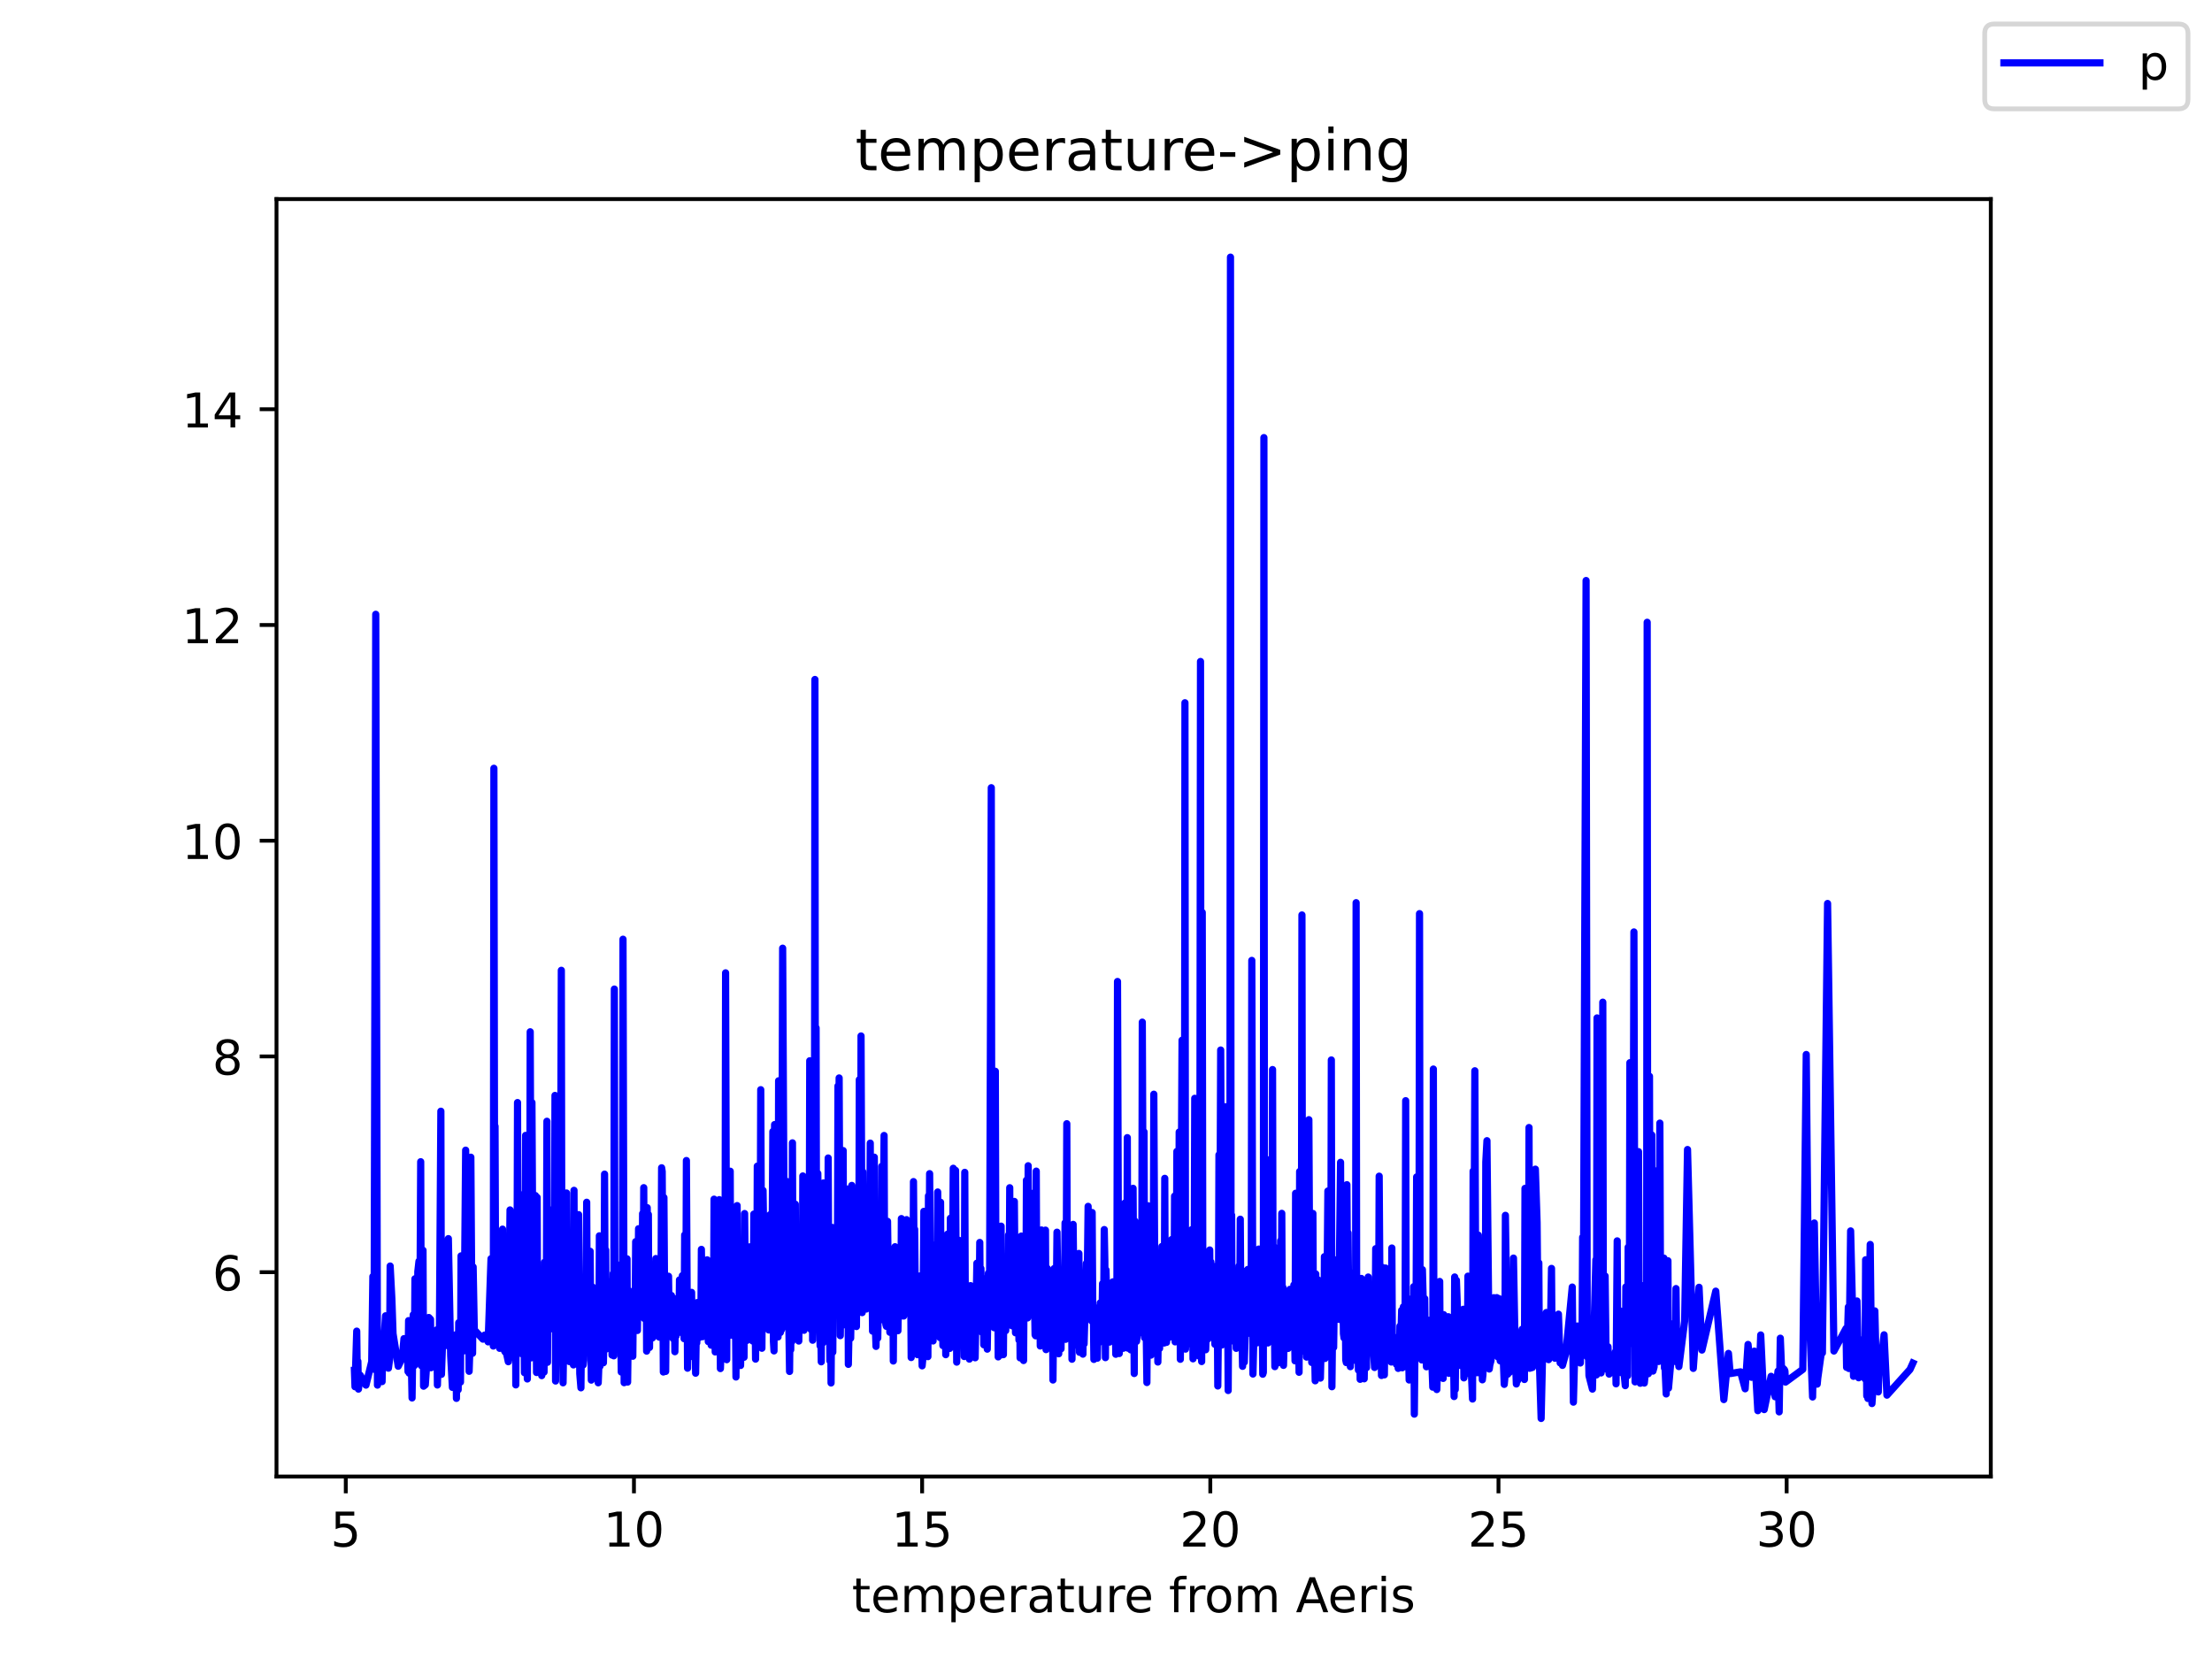<?xml version="1.0" encoding="utf-8" standalone="no"?>
<!DOCTYPE svg PUBLIC "-//W3C//DTD SVG 1.1//EN"
  "http://www.w3.org/Graphics/SVG/1.1/DTD/svg11.dtd">
<!-- Created with matplotlib (https://matplotlib.org/) -->
<svg height="345.6pt" version="1.1" viewBox="0 0 460.8 345.6" width="460.8pt" xmlns="http://www.w3.org/2000/svg" xmlns:xlink="http://www.w3.org/1999/xlink">
 <defs>
  <style type="text/css">*{stroke-linecap:butt;stroke-linejoin:round;}</style>
 </defs>
 <g id="figure_1">
  <g id="patch_1">
   <path d="M 0 345.6 
L 460.8 345.6 
L 460.8 0 
L 0 0 
z
" style="fill:#ffffff;"/>
  </g>
  <g id="axes_1">
   <g id="patch_2">
    <path d="M 57.6 307.584 
L 414.72 307.584 
L 414.72 41.472 
L 57.6 41.472 
z
" style="fill:#ffffff;"/>
   </g>
   <g id="matplotlib.axis_1">
    <g id="xtick_1">
     <g id="line2d_1">
      <defs>
       <path d="M 0 0 
L 0 3.5 
" id="m1d98138735" style="stroke:#000000;stroke-width:0.8;"/>
      </defs>
      <g>
       <use style="stroke:#000000;stroke-width:0.8;" x="72.032" xlink:href="#m1d98138735" y="307.584"/>
      </g>
     </g>
     <g id="text_1">
      <!-- 5 -->
      <g transform="translate(68.851 322.182)scale(0.1 -0.1)">
       <defs>
        <path d="M 10.797 72.906 
L 49.516 72.906 
L 49.516 64.594 
L 19.828 64.594 
L 19.828 46.734 
Q 21.969 47.469 24.109 47.828 
Q 26.266 48.188 28.422 48.188 
Q 40.625 48.188 47.75 41.5 
Q 54.891 34.812 54.891 23.391 
Q 54.891 11.625 47.562 5.094 
Q 40.234 -1.422 26.906 -1.422 
Q 22.312 -1.422 17.547 -0.641 
Q 12.797 0.141 7.719 1.703 
L 7.719 11.625 
Q 12.109 9.234 16.797 8.062 
Q 21.484 6.891 26.703 6.891 
Q 35.156 6.891 40.078 11.328 
Q 45.016 15.766 45.016 23.391 
Q 45.016 31 40.078 35.438 
Q 35.156 39.891 26.703 39.891 
Q 22.75 39.891 18.812 39.016 
Q 14.891 38.141 10.797 36.281 
z
" id="DejaVuSans-53"/>
       </defs>
       <use xlink:href="#DejaVuSans-53"/>
      </g>
     </g>
    </g>
    <g id="xtick_2">
     <g id="line2d_2">
      <g>
       <use style="stroke:#000000;stroke-width:0.8;" x="132.064" xlink:href="#m1d98138735" y="307.584"/>
      </g>
     </g>
     <g id="text_2">
      <!-- 10 -->
      <g transform="translate(125.702 322.182)scale(0.1 -0.1)">
       <defs>
        <path d="M 12.406 8.297 
L 28.516 8.297 
L 28.516 63.922 
L 10.984 60.406 
L 10.984 69.391 
L 28.422 72.906 
L 38.281 72.906 
L 38.281 8.297 
L 54.391 8.297 
L 54.391 0 
L 12.406 0 
z
" id="DejaVuSans-49"/>
        <path d="M 31.781 66.406 
Q 24.172 66.406 20.328 58.906 
Q 16.5 51.422 16.5 36.375 
Q 16.5 21.391 20.328 13.891 
Q 24.172 6.391 31.781 6.391 
Q 39.453 6.391 43.281 13.891 
Q 47.125 21.391 47.125 36.375 
Q 47.125 51.422 43.281 58.906 
Q 39.453 66.406 31.781 66.406 
z
M 31.781 74.219 
Q 44.047 74.219 50.516 64.516 
Q 56.984 54.828 56.984 36.375 
Q 56.984 17.969 50.516 8.266 
Q 44.047 -1.422 31.781 -1.422 
Q 19.531 -1.422 13.062 8.266 
Q 6.594 17.969 6.594 36.375 
Q 6.594 54.828 13.062 64.516 
Q 19.531 74.219 31.781 74.219 
z
" id="DejaVuSans-48"/>
       </defs>
       <use xlink:href="#DejaVuSans-49"/>
       <use x="63.623" xlink:href="#DejaVuSans-48"/>
      </g>
     </g>
    </g>
    <g id="xtick_3">
     <g id="line2d_3">
      <g>
       <use style="stroke:#000000;stroke-width:0.8;" x="192.096" xlink:href="#m1d98138735" y="307.584"/>
      </g>
     </g>
     <g id="text_3">
      <!-- 15 -->
      <g transform="translate(185.734 322.182)scale(0.1 -0.1)">
       <use xlink:href="#DejaVuSans-49"/>
       <use x="63.623" xlink:href="#DejaVuSans-53"/>
      </g>
     </g>
    </g>
    <g id="xtick_4">
     <g id="line2d_4">
      <g>
       <use style="stroke:#000000;stroke-width:0.8;" x="252.129" xlink:href="#m1d98138735" y="307.584"/>
      </g>
     </g>
     <g id="text_4">
      <!-- 20 -->
      <g transform="translate(245.766 322.182)scale(0.1 -0.1)">
       <defs>
        <path d="M 19.188 8.297 
L 53.609 8.297 
L 53.609 0 
L 7.328 0 
L 7.328 8.297 
Q 12.938 14.109 22.625 23.891 
Q 32.328 33.688 34.812 36.531 
Q 39.547 41.844 41.422 45.531 
Q 43.312 49.219 43.312 52.781 
Q 43.312 58.594 39.234 62.25 
Q 35.156 65.922 28.609 65.922 
Q 23.969 65.922 18.812 64.312 
Q 13.672 62.703 7.812 59.422 
L 7.812 69.391 
Q 13.766 71.781 18.938 73 
Q 24.125 74.219 28.422 74.219 
Q 39.75 74.219 46.484 68.547 
Q 53.219 62.891 53.219 53.422 
Q 53.219 48.922 51.531 44.891 
Q 49.859 40.875 45.406 35.406 
Q 44.188 33.984 37.641 27.219 
Q 31.109 20.453 19.188 8.297 
z
" id="DejaVuSans-50"/>
       </defs>
       <use xlink:href="#DejaVuSans-50"/>
       <use x="63.623" xlink:href="#DejaVuSans-48"/>
      </g>
     </g>
    </g>
    <g id="xtick_5">
     <g id="line2d_5">
      <g>
       <use style="stroke:#000000;stroke-width:0.8;" x="312.161" xlink:href="#m1d98138735" y="307.584"/>
      </g>
     </g>
     <g id="text_5">
      <!-- 25 -->
      <g transform="translate(305.798 322.182)scale(0.1 -0.1)">
       <use xlink:href="#DejaVuSans-50"/>
       <use x="63.623" xlink:href="#DejaVuSans-53"/>
      </g>
     </g>
    </g>
    <g id="xtick_6">
     <g id="line2d_6">
      <g>
       <use style="stroke:#000000;stroke-width:0.8;" x="372.193" xlink:href="#m1d98138735" y="307.584"/>
      </g>
     </g>
     <g id="text_6">
      <!-- 30 -->
      <g transform="translate(365.831 322.182)scale(0.1 -0.1)">
       <defs>
        <path d="M 40.578 39.312 
Q 47.656 37.797 51.625 33 
Q 55.609 28.219 55.609 21.188 
Q 55.609 10.406 48.188 4.484 
Q 40.766 -1.422 27.094 -1.422 
Q 22.516 -1.422 17.656 -0.516 
Q 12.797 0.391 7.625 2.203 
L 7.625 11.719 
Q 11.719 9.328 16.594 8.109 
Q 21.484 6.891 26.812 6.891 
Q 36.078 6.891 40.938 10.547 
Q 45.797 14.203 45.797 21.188 
Q 45.797 27.641 41.281 31.266 
Q 36.766 34.906 28.719 34.906 
L 20.219 34.906 
L 20.219 43.016 
L 29.109 43.016 
Q 36.375 43.016 40.234 45.922 
Q 44.094 48.828 44.094 54.297 
Q 44.094 59.906 40.109 62.906 
Q 36.141 65.922 28.719 65.922 
Q 24.656 65.922 20.016 65.031 
Q 15.375 64.156 9.812 62.312 
L 9.812 71.094 
Q 15.438 72.656 20.344 73.438 
Q 25.25 74.219 29.594 74.219 
Q 40.828 74.219 47.359 69.109 
Q 53.906 64.016 53.906 55.328 
Q 53.906 49.266 50.438 45.094 
Q 46.969 40.922 40.578 39.312 
z
" id="DejaVuSans-51"/>
       </defs>
       <use xlink:href="#DejaVuSans-51"/>
       <use x="63.623" xlink:href="#DejaVuSans-48"/>
      </g>
     </g>
    </g>
    <g id="text_7">
     <!-- temperature from Aeris -->
     <g transform="translate(177.465 335.861)scale(0.1 -0.1)">
      <defs>
       <path d="M 18.312 70.219 
L 18.312 54.688 
L 36.812 54.688 
L 36.812 47.703 
L 18.312 47.703 
L 18.312 18.016 
Q 18.312 11.328 20.141 9.422 
Q 21.969 7.516 27.594 7.516 
L 36.812 7.516 
L 36.812 0 
L 27.594 0 
Q 17.188 0 13.234 3.875 
Q 9.281 7.766 9.281 18.016 
L 9.281 47.703 
L 2.688 47.703 
L 2.688 54.688 
L 9.281 54.688 
L 9.281 70.219 
z
" id="DejaVuSans-116"/>
       <path d="M 56.203 29.594 
L 56.203 25.203 
L 14.891 25.203 
Q 15.484 15.922 20.484 11.062 
Q 25.484 6.203 34.422 6.203 
Q 39.594 6.203 44.453 7.469 
Q 49.312 8.734 54.109 11.281 
L 54.109 2.781 
Q 49.266 0.734 44.188 -0.344 
Q 39.109 -1.422 33.891 -1.422 
Q 20.797 -1.422 13.156 6.188 
Q 5.516 13.812 5.516 26.812 
Q 5.516 40.234 12.766 48.109 
Q 20.016 56 32.328 56 
Q 43.359 56 49.781 48.891 
Q 56.203 41.797 56.203 29.594 
z
M 47.219 32.234 
Q 47.125 39.594 43.094 43.984 
Q 39.062 48.391 32.422 48.391 
Q 24.906 48.391 20.391 44.141 
Q 15.875 39.891 15.188 32.172 
z
" id="DejaVuSans-101"/>
       <path d="M 52 44.188 
Q 55.375 50.25 60.062 53.125 
Q 64.75 56 71.094 56 
Q 79.641 56 84.281 50.016 
Q 88.922 44.047 88.922 33.016 
L 88.922 0 
L 79.891 0 
L 79.891 32.719 
Q 79.891 40.578 77.094 44.375 
Q 74.312 48.188 68.609 48.188 
Q 61.625 48.188 57.562 43.547 
Q 53.516 38.922 53.516 30.906 
L 53.516 0 
L 44.484 0 
L 44.484 32.719 
Q 44.484 40.625 41.703 44.406 
Q 38.922 48.188 33.109 48.188 
Q 26.219 48.188 22.156 43.531 
Q 18.109 38.875 18.109 30.906 
L 18.109 0 
L 9.078 0 
L 9.078 54.688 
L 18.109 54.688 
L 18.109 46.188 
Q 21.188 51.219 25.484 53.609 
Q 29.781 56 35.688 56 
Q 41.656 56 45.828 52.969 
Q 50 49.953 52 44.188 
z
" id="DejaVuSans-109"/>
       <path d="M 18.109 8.203 
L 18.109 -20.797 
L 9.078 -20.797 
L 9.078 54.688 
L 18.109 54.688 
L 18.109 46.391 
Q 20.953 51.266 25.266 53.625 
Q 29.594 56 35.594 56 
Q 45.562 56 51.781 48.094 
Q 58.016 40.188 58.016 27.297 
Q 58.016 14.406 51.781 6.484 
Q 45.562 -1.422 35.594 -1.422 
Q 29.594 -1.422 25.266 0.953 
Q 20.953 3.328 18.109 8.203 
z
M 48.688 27.297 
Q 48.688 37.203 44.609 42.844 
Q 40.531 48.484 33.406 48.484 
Q 26.266 48.484 22.188 42.844 
Q 18.109 37.203 18.109 27.297 
Q 18.109 17.391 22.188 11.75 
Q 26.266 6.109 33.406 6.109 
Q 40.531 6.109 44.609 11.75 
Q 48.688 17.391 48.688 27.297 
z
" id="DejaVuSans-112"/>
       <path d="M 41.109 46.297 
Q 39.594 47.172 37.812 47.578 
Q 36.031 48 33.891 48 
Q 26.266 48 22.188 43.047 
Q 18.109 38.094 18.109 28.812 
L 18.109 0 
L 9.078 0 
L 9.078 54.688 
L 18.109 54.688 
L 18.109 46.188 
Q 20.953 51.172 25.484 53.578 
Q 30.031 56 36.531 56 
Q 37.453 56 38.578 55.875 
Q 39.703 55.766 41.062 55.516 
z
" id="DejaVuSans-114"/>
       <path d="M 34.281 27.484 
Q 23.391 27.484 19.188 25 
Q 14.984 22.516 14.984 16.5 
Q 14.984 11.719 18.141 8.906 
Q 21.297 6.109 26.703 6.109 
Q 34.188 6.109 38.703 11.406 
Q 43.219 16.703 43.219 25.484 
L 43.219 27.484 
z
M 52.203 31.203 
L 52.203 0 
L 43.219 0 
L 43.219 8.297 
Q 40.141 3.328 35.547 0.953 
Q 30.953 -1.422 24.312 -1.422 
Q 15.922 -1.422 10.953 3.297 
Q 6 8.016 6 15.922 
Q 6 25.141 12.172 29.828 
Q 18.359 34.516 30.609 34.516 
L 43.219 34.516 
L 43.219 35.406 
Q 43.219 41.609 39.141 45 
Q 35.062 48.391 27.688 48.391 
Q 23 48.391 18.547 47.266 
Q 14.109 46.141 10.016 43.891 
L 10.016 52.203 
Q 14.938 54.109 19.578 55.047 
Q 24.219 56 28.609 56 
Q 40.484 56 46.344 49.844 
Q 52.203 43.703 52.203 31.203 
z
" id="DejaVuSans-97"/>
       <path d="M 8.5 21.578 
L 8.5 54.688 
L 17.484 54.688 
L 17.484 21.922 
Q 17.484 14.156 20.5 10.266 
Q 23.531 6.391 29.594 6.391 
Q 36.859 6.391 41.078 11.031 
Q 45.312 15.672 45.312 23.688 
L 45.312 54.688 
L 54.297 54.688 
L 54.297 0 
L 45.312 0 
L 45.312 8.406 
Q 42.047 3.422 37.719 1 
Q 33.406 -1.422 27.688 -1.422 
Q 18.266 -1.422 13.375 4.438 
Q 8.5 10.297 8.5 21.578 
z
M 31.109 56 
z
" id="DejaVuSans-117"/>
       <path id="DejaVuSans-32"/>
       <path d="M 37.109 75.984 
L 37.109 68.5 
L 28.516 68.5 
Q 23.688 68.5 21.797 66.547 
Q 19.922 64.594 19.922 59.516 
L 19.922 54.688 
L 34.719 54.688 
L 34.719 47.703 
L 19.922 47.703 
L 19.922 0 
L 10.891 0 
L 10.891 47.703 
L 2.297 47.703 
L 2.297 54.688 
L 10.891 54.688 
L 10.891 58.5 
Q 10.891 67.625 15.141 71.797 
Q 19.391 75.984 28.609 75.984 
z
" id="DejaVuSans-102"/>
       <path d="M 30.609 48.391 
Q 23.391 48.391 19.188 42.75 
Q 14.984 37.109 14.984 27.297 
Q 14.984 17.484 19.156 11.844 
Q 23.344 6.203 30.609 6.203 
Q 37.797 6.203 41.984 11.859 
Q 46.188 17.531 46.188 27.297 
Q 46.188 37.016 41.984 42.703 
Q 37.797 48.391 30.609 48.391 
z
M 30.609 56 
Q 42.328 56 49.016 48.375 
Q 55.719 40.766 55.719 27.297 
Q 55.719 13.875 49.016 6.219 
Q 42.328 -1.422 30.609 -1.422 
Q 18.844 -1.422 12.172 6.219 
Q 5.516 13.875 5.516 27.297 
Q 5.516 40.766 12.172 48.375 
Q 18.844 56 30.609 56 
z
" id="DejaVuSans-111"/>
       <path d="M 34.188 63.188 
L 20.797 26.906 
L 47.609 26.906 
z
M 28.609 72.906 
L 39.797 72.906 
L 67.578 0 
L 57.328 0 
L 50.688 18.703 
L 17.828 18.703 
L 11.188 0 
L 0.781 0 
z
" id="DejaVuSans-65"/>
       <path d="M 9.422 54.688 
L 18.406 54.688 
L 18.406 0 
L 9.422 0 
z
M 9.422 75.984 
L 18.406 75.984 
L 18.406 64.594 
L 9.422 64.594 
z
" id="DejaVuSans-105"/>
       <path d="M 44.281 53.078 
L 44.281 44.578 
Q 40.484 46.531 36.375 47.5 
Q 32.281 48.484 27.875 48.484 
Q 21.188 48.484 17.844 46.438 
Q 14.5 44.391 14.5 40.281 
Q 14.5 37.156 16.891 35.375 
Q 19.281 33.594 26.516 31.984 
L 29.594 31.297 
Q 39.156 29.25 43.188 25.516 
Q 47.219 21.781 47.219 15.094 
Q 47.219 7.469 41.188 3.016 
Q 35.156 -1.422 24.609 -1.422 
Q 20.219 -1.422 15.453 -0.562 
Q 10.688 0.297 5.422 2 
L 5.422 11.281 
Q 10.406 8.688 15.234 7.391 
Q 20.062 6.109 24.812 6.109 
Q 31.156 6.109 34.562 8.281 
Q 37.984 10.453 37.984 14.406 
Q 37.984 18.062 35.516 20.016 
Q 33.062 21.969 24.703 23.781 
L 21.578 24.516 
Q 13.234 26.266 9.516 29.906 
Q 5.812 33.547 5.812 39.891 
Q 5.812 47.609 11.281 51.797 
Q 16.75 56 26.812 56 
Q 31.781 56 36.172 55.266 
Q 40.578 54.547 44.281 53.078 
z
" id="DejaVuSans-115"/>
      </defs>
      <use xlink:href="#DejaVuSans-116"/>
      <use x="39.209" xlink:href="#DejaVuSans-101"/>
      <use x="100.732" xlink:href="#DejaVuSans-109"/>
      <use x="198.145" xlink:href="#DejaVuSans-112"/>
      <use x="261.621" xlink:href="#DejaVuSans-101"/>
      <use x="323.145" xlink:href="#DejaVuSans-114"/>
      <use x="364.258" xlink:href="#DejaVuSans-97"/>
      <use x="425.537" xlink:href="#DejaVuSans-116"/>
      <use x="464.746" xlink:href="#DejaVuSans-117"/>
      <use x="528.125" xlink:href="#DejaVuSans-114"/>
      <use x="566.988" xlink:href="#DejaVuSans-101"/>
      <use x="628.512" xlink:href="#DejaVuSans-32"/>
      <use x="660.299" xlink:href="#DejaVuSans-102"/>
      <use x="695.504" xlink:href="#DejaVuSans-114"/>
      <use x="734.367" xlink:href="#DejaVuSans-111"/>
      <use x="795.549" xlink:href="#DejaVuSans-109"/>
      <use x="892.961" xlink:href="#DejaVuSans-32"/>
      <use x="924.748" xlink:href="#DejaVuSans-65"/>
      <use x="991.406" xlink:href="#DejaVuSans-101"/>
      <use x="1052.93" xlink:href="#DejaVuSans-114"/>
      <use x="1094.043" xlink:href="#DejaVuSans-105"/>
      <use x="1121.826" xlink:href="#DejaVuSans-115"/>
     </g>
    </g>
   </g>
   <g id="matplotlib.axis_2">
    <g id="ytick_1">
     <g id="line2d_7">
      <defs>
       <path d="M 0 0 
L -3.5 0 
" id="md4ee45d16d" style="stroke:#000000;stroke-width:0.8;"/>
      </defs>
      <g>
       <use style="stroke:#000000;stroke-width:0.8;" x="57.6" xlink:href="#md4ee45d16d" y="265.018"/>
      </g>
     </g>
     <g id="text_8">
      <!-- 6 -->
      <g transform="translate(44.237 268.817)scale(0.1 -0.1)">
       <defs>
        <path d="M 33.016 40.375 
Q 26.375 40.375 22.484 35.828 
Q 18.609 31.297 18.609 23.391 
Q 18.609 15.531 22.484 10.953 
Q 26.375 6.391 33.016 6.391 
Q 39.656 6.391 43.531 10.953 
Q 47.406 15.531 47.406 23.391 
Q 47.406 31.297 43.531 35.828 
Q 39.656 40.375 33.016 40.375 
z
M 52.594 71.297 
L 52.594 62.312 
Q 48.875 64.062 45.094 64.984 
Q 41.312 65.922 37.594 65.922 
Q 27.828 65.922 22.672 59.328 
Q 17.531 52.734 16.797 39.406 
Q 19.672 43.656 24.016 45.922 
Q 28.375 48.188 33.594 48.188 
Q 44.578 48.188 50.953 41.516 
Q 57.328 34.859 57.328 23.391 
Q 57.328 12.156 50.688 5.359 
Q 44.047 -1.422 33.016 -1.422 
Q 20.359 -1.422 13.672 8.266 
Q 6.984 17.969 6.984 36.375 
Q 6.984 53.656 15.188 63.938 
Q 23.391 74.219 37.203 74.219 
Q 40.922 74.219 44.703 73.484 
Q 48.484 72.75 52.594 71.297 
z
" id="DejaVuSans-54"/>
       </defs>
       <use xlink:href="#DejaVuSans-54"/>
      </g>
     </g>
    </g>
    <g id="ytick_2">
     <g id="line2d_8">
      <g>
       <use style="stroke:#000000;stroke-width:0.8;" x="57.6" xlink:href="#md4ee45d16d" y="220.076"/>
      </g>
     </g>
     <g id="text_9">
      <!-- 8 -->
      <g transform="translate(44.237 223.875)scale(0.1 -0.1)">
       <defs>
        <path d="M 31.781 34.625 
Q 24.75 34.625 20.719 30.859 
Q 16.703 27.094 16.703 20.516 
Q 16.703 13.922 20.719 10.156 
Q 24.75 6.391 31.781 6.391 
Q 38.812 6.391 42.859 10.172 
Q 46.922 13.969 46.922 20.516 
Q 46.922 27.094 42.891 30.859 
Q 38.875 34.625 31.781 34.625 
z
M 21.922 38.812 
Q 15.578 40.375 12.031 44.719 
Q 8.5 49.078 8.5 55.328 
Q 8.5 64.062 14.719 69.141 
Q 20.953 74.219 31.781 74.219 
Q 42.672 74.219 48.875 69.141 
Q 55.078 64.062 55.078 55.328 
Q 55.078 49.078 51.531 44.719 
Q 48 40.375 41.703 38.812 
Q 48.828 37.156 52.797 32.312 
Q 56.781 27.484 56.781 20.516 
Q 56.781 9.906 50.312 4.234 
Q 43.844 -1.422 31.781 -1.422 
Q 19.734 -1.422 13.25 4.234 
Q 6.781 9.906 6.781 20.516 
Q 6.781 27.484 10.781 32.312 
Q 14.797 37.156 21.922 38.812 
z
M 18.312 54.391 
Q 18.312 48.734 21.844 45.562 
Q 25.391 42.391 31.781 42.391 
Q 38.141 42.391 41.719 45.562 
Q 45.312 48.734 45.312 54.391 
Q 45.312 60.062 41.719 63.234 
Q 38.141 66.406 31.781 66.406 
Q 25.391 66.406 21.844 63.234 
Q 18.312 60.062 18.312 54.391 
z
" id="DejaVuSans-56"/>
       </defs>
       <use xlink:href="#DejaVuSans-56"/>
      </g>
     </g>
    </g>
    <g id="ytick_3">
     <g id="line2d_9">
      <g>
       <use style="stroke:#000000;stroke-width:0.8;" x="57.6" xlink:href="#md4ee45d16d" y="175.135"/>
      </g>
     </g>
     <g id="text_10">
      <!-- 10 -->
      <g transform="translate(37.875 178.934)scale(0.1 -0.1)">
       <use xlink:href="#DejaVuSans-49"/>
       <use x="63.623" xlink:href="#DejaVuSans-48"/>
      </g>
     </g>
    </g>
    <g id="ytick_4">
     <g id="line2d_10">
      <g>
       <use style="stroke:#000000;stroke-width:0.8;" x="57.6" xlink:href="#md4ee45d16d" y="130.193"/>
      </g>
     </g>
     <g id="text_11">
      <!-- 12 -->
      <g transform="translate(37.875 133.992)scale(0.1 -0.1)">
       <use xlink:href="#DejaVuSans-49"/>
       <use x="63.623" xlink:href="#DejaVuSans-50"/>
      </g>
     </g>
    </g>
    <g id="ytick_5">
     <g id="line2d_11">
      <g>
       <use style="stroke:#000000;stroke-width:0.8;" x="57.6" xlink:href="#md4ee45d16d" y="85.252"/>
      </g>
     </g>
     <g id="text_12">
      <!-- 14 -->
      <g transform="translate(37.875 89.051)scale(0.1 -0.1)">
       <defs>
        <path d="M 37.797 64.312 
L 12.891 25.391 
L 37.797 25.391 
z
M 35.203 72.906 
L 47.609 72.906 
L 47.609 25.391 
L 58.016 25.391 
L 58.016 17.188 
L 47.609 17.188 
L 47.609 0 
L 37.797 0 
L 37.797 17.188 
L 4.891 17.188 
L 4.891 26.703 
z
" id="DejaVuSans-52"/>
       </defs>
       <use xlink:href="#DejaVuSans-49"/>
       <use x="63.623" xlink:href="#DejaVuSans-52"/>
      </g>
     </g>
    </g>
   </g>
   <g id="line2d_12">
    <path clip-path="url(#p2541f32803)" d="M 73.833 285.466 
L 73.953 288.882 
L 74.313 277.298 
L 74.433 287.028 
L 74.553 283.579 
L 74.673 289.376 
L 75.033 286.477 
L 76.234 288.545 
L 77.435 283.646 
L 77.675 265.917 
L 77.915 285.241 
L 78.275 127.969 
L 78.635 288.545 
L 78.875 281.601 
L 79.116 282.582 
L 79.476 279.354 
L 79.596 287.814 
L 79.716 282.006 
L 79.836 284.859 
L 79.956 279.68 
L 80.316 274.107 
L 80.917 285.017 
L 81.157 283.23 
L 81.277 263.737 
L 81.637 270.658 
L 81.877 277.826 
L 82.958 284.612 
L 83.798 282.882 
L 84.158 278.86 
L 84.879 281.129 
L 84.999 285.724 
L 85.119 275.107 
L 85.239 286.05 
L 85.359 279.916 
L 85.599 279.332 
L 85.839 291.219 
L 86.079 273.894 
L 86.319 284.477 
L 86.44 266.396 
L 86.56 278.23 
L 86.68 275.255 
L 86.8 268.313 
L 86.92 283.721 
L 87.04 264.883 
L 87.28 262.733 
L 87.52 264.793 
L 87.64 242.008 
L 87.76 284.477 
L 87.88 269.355 
L 88.12 260.456 
L 88.24 288.769 
L 88.601 288.477 
L 89.081 281.444 
L 89.321 274.455 
L 89.681 274.837 
L 89.801 284.927 
L 90.041 278.365 
L 90.162 281.676 
L 90.282 279.601 
L 90.402 284.365 
L 90.642 280.26 
L 90.762 282.185 
L 90.882 282.178 
L 91.002 277.028 
L 91.122 288.522 
L 91.362 279.152 
L 91.482 286.23 
L 91.842 231.486 
L 91.962 286.305 
L 92.323 276.163 
L 92.443 259.4 
L 92.803 267.13 
L 92.923 278.669 
L 93.163 276.343 
L 93.283 280.343 
L 93.403 258.029 
L 93.884 282.432 
L 94.244 289.016 
L 94.604 281.006 
L 94.724 286.837 
L 94.964 278.051 
L 95.084 291.308 
L 95.204 280.466 
L 95.444 289.511 
L 95.564 275.534 
L 95.684 278.905 
L 95.925 287.915 
L 96.045 261.625 
L 96.165 281.099 
L 96.405 264.917 
L 96.645 281.41 
L 97.005 239.603 
L 97.245 280.365 
L 97.606 269.687 
L 97.726 285.668 
L 97.846 282.124 
L 97.966 271.711 
L 98.086 241.068 
L 98.326 276.886 
L 98.446 281.912 
L 98.566 263.928 
L 98.806 277.04 
L 100.607 278.972 
L 100.967 278.118 
L 101.688 279.534 
L 102.288 262.209 
L 102.528 278.23 
L 102.648 277.167 
L 102.768 280.406 
L 102.888 160.048 
L 103.008 235.851 
L 103.128 234.615 
L 103.249 269.662 
L 103.489 261.422 
L 103.609 262.636 
L 103.729 260.666 
L 103.849 270.534 
L 103.969 265.209 
L 104.089 280.882 
L 104.209 261.827 
L 104.569 270.725 
L 104.689 256.052 
L 104.809 280.725 
L 105.17 281.556 
L 105.53 281.983 
L 105.89 283.668 
L 106.25 252.052 
L 106.37 282.837 
L 106.61 265.849 
L 106.85 261.939 
L 106.971 282.163 
L 107.211 274.343 
L 107.331 255.513 
L 107.451 288.5 
L 107.571 267.995 
L 107.691 270.736 
L 107.811 229.682 
L 107.931 271.557 
L 108.051 252.973 
L 108.171 272.118 
L 108.291 248.816 
L 108.411 263.117 
L 108.531 259.984 
L 108.651 281.994 
L 108.772 269.217 
L 109.012 272.208 
L 109.132 269.22 
L 109.252 285.96 
L 109.372 272.316 
L 109.492 236.525 
L 109.612 273.708 
L 109.852 287.264 
L 109.972 270.995 
L 110.092 271.939 
L 110.212 279.781 
L 110.332 270.377 
L 110.452 214.942 
L 110.693 282.859 
L 110.813 229.671 
L 111.053 273.553 
L 111.173 282.253 
L 111.293 265.299 
L 111.413 277.594 
L 111.533 249.052 
L 111.773 285.915 
L 111.893 249.438 
L 112.013 280.86 
L 112.133 279.129 
L 112.253 284.226 
L 112.373 281.489 
L 112.494 284.889 
L 112.614 280.605 
L 112.854 286.567 
L 113.094 271.714 
L 113.214 270.53 
L 113.334 285.837 
L 113.454 262.928 
L 113.574 280.461 
L 113.814 271.062 
L 113.934 233.581 
L 114.054 283.792 
L 114.174 261.596 
L 114.415 276.981 
L 114.535 269.572 
L 114.655 275.13 
L 114.775 255.258 
L 114.895 274.259 
L 115.015 263.476 
L 115.135 270.369 
L 115.255 251.884 
L 115.375 266.793 
L 115.495 264.675 
L 115.615 228.199 
L 115.735 287.691 
L 115.855 274.208 
L 115.975 277.699 
L 116.095 266.126 
L 116.216 276.096 
L 116.456 262.962 
L 116.696 275.943 
L 116.936 202.133 
L 117.056 275.663 
L 117.176 273.688 
L 117.296 288.065 
L 117.536 271.504 
L 117.776 281 
L 118.016 248.524 
L 118.137 275.736 
L 118.377 274.433 
L 118.617 283.646 
L 118.737 278.298 
L 118.977 281.609 
L 119.097 266.186 
L 119.217 282.403 
L 119.337 279.886 
L 119.457 284.335 
L 119.577 247.968 
L 119.697 281.788 
L 119.817 257.838 
L 119.938 283.309 
L 120.058 273.628 
L 120.178 282.118 
L 120.298 281.639 
L 120.418 284.275 
L 120.538 253.033 
L 120.778 286.163 
L 121.018 289.106 
L 121.138 277.159 
L 121.258 278.051 
L 121.378 279.893 
L 121.498 284.331 
L 121.618 283.295 
L 121.859 267.834 
L 121.979 276.156 
L 122.099 270.388 
L 122.219 250.452 
L 122.339 276.418 
L 122.459 276.201 
L 122.579 263.049 
L 122.699 273.298 
L 122.939 260.667 
L 123.179 287.5 
L 123.419 268.089 
L 123.66 281.331 
L 123.78 284.927 
L 123.9 285.039 
L 124.02 277.631 
L 124.14 278.298 
L 124.38 283.758 
L 124.5 280.567 
L 124.62 288.061 
L 124.74 284.893 
L 124.86 257.445 
L 124.98 284.635 
L 125.1 281.264 
L 125.34 281.594 
L 125.581 278.437 
L 125.701 283.893 
L 125.821 277.174 
L 125.941 244.592 
L 126.061 274.152 
L 126.181 260.4 
L 126.301 281.017 
L 126.421 276.44 
L 126.541 277.966 
L 126.781 274.093 
L 126.901 276.021 
L 127.021 267.045 
L 127.141 274.289 
L 127.382 267.532 
L 127.502 282.29 
L 127.742 265.27 
L 127.862 282.444 
L 127.982 206.038 
L 128.102 280.348 
L 128.222 271.262 
L 128.342 279.154 
L 128.462 267.823 
L 128.702 278.272 
L 128.822 275.792 
L 128.942 263.547 
L 129.062 273.478 
L 129.182 268.953 
L 129.423 285.818 
L 129.543 270.545 
L 129.663 274.166 
L 129.783 195.658 
L 130.023 288.039 
L 130.143 274.822 
L 130.263 274.253 
L 130.383 284.02 
L 130.623 262.231 
L 130.743 287.915 
L 130.983 268.838 
L 131.104 275.519 
L 131.224 269.287 
L 131.344 271.377 
L 131.464 270.869 
L 131.584 276.985 
L 131.704 277.084 
L 131.824 282.534 
L 131.944 270.388 
L 132.184 277.002 
L 132.304 275.468 
L 132.424 258.658 
L 132.664 263.849 
L 132.784 277.163 
L 133.025 255.962 
L 133.145 274.186 
L 133.385 264.021 
L 133.505 265.161 
L 133.625 273.104 
L 133.745 268.862 
L 133.865 252.816 
L 133.985 271.748 
L 134.105 247.413 
L 134.225 274.676 
L 134.345 272.652 
L 134.465 274.362 
L 134.585 253.49 
L 134.705 281.463 
L 134.826 251.58 
L 134.946 274.085 
L 135.066 252.996 
L 135.186 279.727 
L 135.306 280.706 
L 135.426 267.838 
L 135.546 275.296 
L 135.666 266.321 
L 135.906 278.725 
L 136.026 278.562 
L 136.146 274.676 
L 136.266 276.208 
L 136.386 265.52 
L 136.506 266.988 
L 136.626 262.179 
L 136.747 278.234 
L 136.867 265.853 
L 136.987 275.789 
L 137.227 267.795 
L 137.347 278.556 
L 137.707 266.894 
L 137.827 243.27 
L 137.947 244.041 
L 138.187 285.814 
L 138.307 249.468 
L 138.548 285.298 
L 138.668 285.691 
L 138.788 272.742 
L 139.028 278.573 
L 139.268 265.864 
L 139.388 275.287 
L 139.508 271.188 
L 139.628 273.886 
L 139.868 269.871 
L 139.988 271.419 
L 140.228 278.864 
L 140.348 278.559 
L 140.469 270.54 
L 140.589 281.584 
L 140.709 274.191 
L 140.829 278.347 
L 141.069 270.505 
L 141.189 274.309 
L 141.309 273.666 
L 141.429 277.575 
L 141.549 266.622 
L 141.789 276.972 
L 141.909 276.826 
L 142.149 265.735 
L 142.27 276.8 
L 142.39 275.217 
L 142.51 278.873 
L 142.63 257.262 
L 142.75 277.708 
L 142.87 276.022 
L 142.99 241.757 
L 143.23 285.02 
L 143.35 270.577 
L 143.59 279.075 
L 143.71 272.71 
L 143.83 274.873 
L 143.95 273.429 
L 144.07 269.224 
L 144.191 282.59 
L 144.311 281.549 
L 144.431 273.309 
L 144.551 282.689 
L 144.671 282.043 
L 144.791 279.257 
L 144.911 286.062 
L 145.031 278.489 
L 145.151 279.758 
L 145.271 271.336 
L 145.391 272.824 
L 145.631 278.663 
L 145.871 276.765 
L 145.992 277.978 
L 146.112 260.267 
L 146.352 278.462 
L 146.472 265.209 
L 146.592 277.053 
L 146.712 275.547 
L 146.832 264.883 
L 146.952 268.327 
L 147.312 262.442 
L 147.552 279.487 
L 147.792 271.591 
L 148.153 280.227 
L 148.393 267.75 
L 148.513 274.403 
L 148.633 274.815 
L 148.753 249.811 
L 148.993 281.633 
L 149.113 275.781 
L 149.233 277.204 
L 149.353 274.992 
L 149.473 268.366 
L 149.714 277.598 
L 149.834 249.91 
L 150.074 285.1 
L 150.434 274.51 
L 150.554 280.334 
L 150.794 279.764 
L 151.034 270.152 
L 151.154 202.661 
L 151.394 283.249 
L 151.514 252.308 
L 151.755 269.894 
L 151.875 253.327 
L 151.995 278.181 
L 152.115 243.985 
L 152.235 276.548 
L 152.355 275.113 
L 152.475 269.976 
L 152.715 278.215 
L 152.835 263.235 
L 152.955 266.661 
L 153.075 274.057 
L 153.195 270.781 
L 153.315 286.852 
L 153.556 251.146 
L 153.676 271.765 
L 153.796 261.65 
L 154.036 274.13 
L 154.276 284.46 
L 154.636 262.321 
L 154.756 273.606 
L 154.876 268.122 
L 154.996 282.747 
L 155.116 252.803 
L 155.357 276.628 
L 155.477 272.082 
L 155.597 279.236 
L 155.717 266.887 
L 155.837 276.925 
L 155.957 275.143 
L 156.077 277.152 
L 156.197 259.737 
L 156.437 275.047 
L 156.677 269.094 
L 156.797 279.361 
L 156.917 272.377 
L 157.037 252.916 
L 157.158 278.157 
L 157.278 270.523 
L 157.398 283.129 
L 157.518 267.311 
L 157.638 276.745 
L 157.758 242.929 
L 157.998 261.295 
L 158.118 247.333 
L 158.238 266.568 
L 158.358 261.854 
L 158.478 227 
L 158.718 280.865 
L 158.958 247.996 
L 159.319 272.313 
L 159.439 275.63 
L 159.559 264.835 
L 159.679 267.957 
L 159.799 261.068 
L 159.919 275.293 
L 160.039 263.162 
L 160.159 277.062 
L 160.279 274.464 
L 160.399 253.063 
L 160.519 256.395 
L 160.759 271.56 
L 161 235.719 
L 161.12 279.433 
L 161.24 281.416 
L 161.36 234.27 
L 161.6 274.168 
L 161.72 234.97 
L 161.84 273.885 
L 161.96 259.663 
L 162.08 278.515 
L 162.2 225.147 
L 162.44 274.276 
L 162.56 277.585 
L 162.68 253.576 
L 162.801 277.013 
L 163.041 197.528 
L 163.401 268.321 
L 163.521 265.574 
L 163.641 260.093 
L 163.761 276.36 
L 163.881 246.107 
L 164.001 269.107 
L 164.121 252.174 
L 164.361 277.979 
L 164.481 285.699 
L 164.602 272.152 
L 164.722 281.185 
L 164.842 260.619 
L 164.962 279.459 
L 165.082 238.075 
L 165.202 275.545 
L 165.322 275.849 
L 165.442 272.467 
L 165.562 276.182 
L 165.682 250.861 
L 165.802 275.658 
L 165.922 271.345 
L 166.162 277.927 
L 166.282 271.545 
L 166.402 279.365 
L 166.643 256.167 
L 166.763 270.876 
L 166.883 267.439 
L 167.003 274.069 
L 167.123 274.081 
L 167.243 244.974 
L 167.363 275.736 
L 167.483 277.129 
L 167.723 264.004 
L 167.843 268.461 
L 167.963 266.709 
L 168.083 247.632 
L 168.203 272.276 
L 168.324 269.326 
L 168.444 255.128 
L 168.564 269.615 
L 168.684 220.977 
L 168.924 276.943 
L 169.044 276.52 
L 169.164 244.207 
L 169.284 279.193 
L 169.404 265.39 
L 169.524 228.079 
L 169.644 275.483 
L 169.764 141.548 
L 169.884 274.073 
L 170.004 214.128 
L 170.124 276.568 
L 170.365 244.443 
L 170.605 266.003 
L 170.845 280.365 
L 170.965 275.551 
L 171.085 283.691 
L 171.205 247.803 
L 171.445 279.721 
L 171.565 246.423 
L 171.685 267.886 
L 171.925 261.112 
L 172.046 278.171 
L 172.286 252.355 
L 172.406 274.735 
L 172.526 241.229 
L 172.646 268.294 
L 172.766 265.95 
L 172.886 283.489 
L 173.006 268.212 
L 173.126 288.095 
L 173.366 255.697 
L 173.486 281.676 
L 173.606 262.482 
L 173.967 272.725 
L 174.087 262.483 
L 174.207 267.952 
L 174.447 266.706 
L 174.567 226.224 
L 174.687 259.725 
L 174.807 224.557 
L 175.047 278.24 
L 175.287 261.17 
L 175.527 274.017 
L 175.647 239.686 
L 175.768 275.983 
L 175.888 264.141 
L 176.008 275.197 
L 176.128 271.141 
L 176.488 249.67 
L 176.608 247.693 
L 176.728 284.219 
L 177.088 265.701 
L 177.208 278.777 
L 177.328 272.523 
L 177.448 246.944 
L 177.568 272.135 
L 177.809 262.913 
L 177.929 275.486 
L 178.049 274.505 
L 178.169 267.997 
L 178.409 276.343 
L 178.529 261.718 
L 178.649 263.332 
L 178.889 272.684 
L 179.009 224.919 
L 179.129 268.31 
L 179.249 271.265 
L 179.369 215.807 
L 179.61 273.444 
L 179.73 244.105 
L 179.85 264.257 
L 179.97 262.529 
L 180.09 253.815 
L 180.33 271.179 
L 180.45 272.703 
L 180.57 267.215 
L 180.69 269.821 
L 180.81 258.049 
L 181.05 265.352 
L 181.17 261.875 
L 181.291 238.133 
L 181.411 271.388 
L 181.651 265.797 
L 181.771 277.302 
L 181.891 277.197 
L 182.131 241.061 
L 182.251 276.01 
L 182.371 277.017 
L 182.491 280.478 
L 182.611 273.691 
L 182.731 251.827 
L 182.851 278.759 
L 182.971 271.639 
L 183.091 272.568 
L 183.212 255.928 
L 183.332 269.164 
L 183.452 264.321 
L 183.572 273.072 
L 183.692 242.959 
L 183.812 274.921 
L 184.172 236.543 
L 184.292 268.71 
L 184.412 264.687 
L 184.532 275.846 
L 184.652 276.305 
L 184.772 276.195 
L 184.892 254.426 
L 185.133 272.289 
L 185.253 270.763 
L 185.373 277.536 
L 185.493 273.961 
L 185.613 265.413 
L 185.853 270.078 
L 185.973 260.647 
L 186.093 283.522 
L 186.213 264.433 
L 186.333 269.157 
L 186.453 259.715 
L 186.573 273.467 
L 186.693 269.456 
L 187.054 277.219 
L 187.414 259.816 
L 187.534 263.894 
L 187.654 274.178 
L 187.774 253.857 
L 187.894 264.119 
L 188.014 256.265 
L 188.254 274.154 
L 188.374 267.325 
L 188.494 273.675 
L 188.614 263.591 
L 188.735 267.813 
L 188.855 254.071 
L 189.095 271.36 
L 189.215 254.893 
L 189.575 266.122 
L 189.695 265.291 
L 189.815 282.8 
L 189.935 272.61 
L 190.055 276.92 
L 190.175 275.113 
L 190.295 246.147 
L 190.415 262.354 
L 190.535 256.074 
L 190.776 280.842 
L 191.016 272.029 
L 191.136 282.208 
L 191.256 273.946 
L 191.376 274.426 
L 191.496 274.388 
L 191.616 265.809 
L 191.736 276.735 
L 191.856 275.781 
L 191.976 277.669 
L 192.096 284.528 
L 192.216 283.316 
L 192.457 252.348 
L 192.577 281.331 
L 192.697 267 
L 192.817 267.115 
L 192.937 274.748 
L 193.057 267.497 
L 193.297 282.612 
L 193.417 249.106 
L 193.537 267.04 
L 193.657 244.494 
L 193.897 277.206 
L 194.017 276.371 
L 194.257 265.712 
L 194.378 279.347 
L 194.498 259.378 
L 194.618 276.354 
L 194.738 265.51 
L 194.858 272.175 
L 194.978 271.944 
L 195.098 277.606 
L 195.218 271.399 
L 195.338 248.316 
L 195.578 277.601 
L 195.698 277.511 
L 195.818 278.654 
L 195.938 250.449 
L 196.058 278.59 
L 196.299 263.299 
L 196.419 280.313 
L 196.539 270.33 
L 196.779 273.942 
L 196.899 260.507 
L 197.019 282.204 
L 197.259 276.469 
L 197.379 257.108 
L 197.499 274.019 
L 197.739 259.108 
L 197.859 280.9 
L 197.979 253.79 
L 198.22 267.988 
L 198.34 274.736 
L 198.58 243.374 
L 198.7 248.217 
L 198.82 274.469 
L 198.94 274.171 
L 199.06 243.817 
L 199.3 283.758 
L 199.54 269.647 
L 199.66 277.046 
L 199.78 258.383 
L 199.901 273.042 
L 200.021 270.135 
L 200.261 273.16 
L 200.381 271.349 
L 200.621 278.89 
L 200.741 264.433 
L 200.861 282.59 
L 200.981 244.221 
L 201.101 275.95 
L 201.221 268.246 
L 201.341 281.147 
L 201.461 273.197 
L 201.701 281.901 
L 201.822 275.664 
L 201.942 283.125 
L 202.062 277.938 
L 202.182 267.82 
L 202.302 270.442 
L 202.422 277.938 
L 202.542 274.161 
L 202.662 274.674 
L 202.782 272.073 
L 202.902 279.746 
L 203.022 269.48 
L 203.142 282.852 
L 203.502 263.148 
L 203.743 276.617 
L 203.983 271.55 
L 204.103 258.825 
L 204.223 272.59 
L 204.343 264.249 
L 204.583 277.545 
L 204.703 267.885 
L 204.823 269.417 
L 204.943 280.149 
L 205.303 275.645 
L 205.423 266.332 
L 205.664 281.051 
L 205.904 265.22 
L 206.024 276.103 
L 206.144 269.392 
L 206.504 164.096 
L 206.624 266.672 
L 206.864 250.796 
L 206.984 249.949 
L 207.104 276.59 
L 207.224 274.264 
L 207.345 223.164 
L 207.465 266.667 
L 207.585 258.708 
L 207.705 273.332 
L 207.825 262.631 
L 207.945 282.668 
L 208.065 269.193 
L 208.185 276.393 
L 208.305 267.579 
L 208.425 277.489 
L 208.545 255.428 
L 208.665 282.23 
L 208.785 281.41 
L 208.905 265.156 
L 209.025 282.197 
L 209.145 267.36 
L 209.386 270.59 
L 209.506 277.197 
L 209.746 270.684 
L 209.866 272.748 
L 209.986 271.661 
L 210.106 257.254 
L 210.226 270.464 
L 210.346 247.423 
L 210.466 275.022 
L 210.706 259.025 
L 210.826 276.189 
L 210.946 269.301 
L 211.067 270.602 
L 211.187 269.974 
L 211.307 250.281 
L 211.547 277.646 
L 211.667 269.337 
L 211.787 271.84 
L 211.907 259.932 
L 212.027 272.444 
L 212.147 269.175 
L 212.267 279.144 
L 212.387 268.2 
L 212.507 282.874 
L 212.627 277.327 
L 212.747 257.497 
L 212.867 274.395 
L 212.988 265.269 
L 213.228 283.421 
L 213.348 265.482 
L 213.468 266.785 
L 213.588 266.361 
L 213.708 272.735 
L 213.828 245.859 
L 214.068 274.549 
L 214.188 242.845 
L 214.428 272.77 
L 214.548 248.416 
L 214.789 269.19 
L 215.029 255.775 
L 215.269 271.082 
L 215.389 264.021 
L 215.629 278.08 
L 215.749 278.272 
L 215.869 243.968 
L 215.989 273.368 
L 216.109 265.57 
L 216.229 277.865 
L 216.349 259.602 
L 216.469 276.61 
L 216.589 269.811 
L 216.71 280.397 
L 216.83 276.439 
L 216.95 256.227 
L 217.07 277.275 
L 217.19 275.45 
L 217.31 262.992 
L 217.43 277.348 
L 217.55 270.24 
L 217.67 274.353 
L 217.79 256.259 
L 217.91 281.152 
L 218.15 264.213 
L 218.39 279.803 
L 218.631 267.265 
L 218.751 268.219 
L 218.991 273.831 
L 219.111 276.284 
L 219.231 268.905 
L 219.351 287.483 
L 219.591 264.263 
L 219.831 272.715 
L 219.951 267.242 
L 220.071 268.433 
L 220.191 256.687 
L 220.432 273.219 
L 220.552 282.017 
L 220.672 272.531 
L 220.792 277.32 
L 220.912 268.311 
L 221.032 280.99 
L 221.152 265.407 
L 221.272 271.085 
L 221.392 264.785 
L 221.512 276.944 
L 221.752 269.372 
L 221.872 254.749 
L 221.992 279.002 
L 222.112 264.877 
L 222.233 234.09 
L 222.353 271.484 
L 222.473 260.663 
L 222.593 273.585 
L 222.713 272.933 
L 222.833 259.428 
L 223.073 272.924 
L 223.193 267.831 
L 223.313 283.152 
L 223.553 255.063 
L 223.793 275.952 
L 224.033 266.647 
L 224.154 264.317 
L 224.274 280.223 
L 224.394 278.279 
L 224.514 278.403 
L 224.634 279.233 
L 224.754 261.117 
L 224.874 281.704 
L 224.994 273.673 
L 225.114 275.264 
L 225.234 281.024 
L 225.354 278.198 
L 225.594 282.095 
L 225.714 267.144 
L 225.834 279.956 
L 226.315 263.165 
L 226.435 272.298 
L 226.675 251.305 
L 226.795 274.372 
L 226.915 265.734 
L 227.035 270.141 
L 227.275 267.432 
L 227.395 275.163 
L 227.515 252.591 
L 227.635 271.886 
L 227.755 272.1 
L 227.876 283.189 
L 227.996 280.466 
L 228.116 280.378 
L 228.236 281.784 
L 228.356 278.517 
L 228.476 279.776 
L 228.596 282.938 
L 228.716 276.59 
L 228.836 279.811 
L 229.076 277.53 
L 229.196 271.422 
L 229.436 277.534 
L 229.556 275.658 
L 229.677 267.411 
L 229.797 273.275 
L 229.917 271.901 
L 230.037 256.139 
L 230.157 262.478 
L 230.277 282.822 
L 230.397 264.546 
L 230.757 278.554 
L 230.877 277.534 
L 231.117 279.586 
L 231.237 273.744 
L 231.477 278.938 
L 231.598 278.073 
L 231.838 267.029 
L 232.078 279.354 
L 232.318 273.489 
L 232.438 282.118 
L 232.678 266.579 
L 232.798 204.462 
L 233.038 277.749 
L 233.158 281.967 
L 233.278 279.709 
L 233.399 257.833 
L 233.639 272.954 
L 233.759 258.254 
L 233.999 280.875 
L 234.119 265.741 
L 234.239 278.466 
L 234.359 250.596 
L 234.479 279.961 
L 234.599 279.884 
L 234.719 280.361 
L 234.839 236.991 
L 234.959 280.848 
L 235.32 269.107 
L 235.56 281.197 
L 235.68 278.186 
L 235.8 274.89 
L 236.04 247.547 
L 236.28 286.127 
L 236.4 254.359 
L 236.64 278.096 
L 236.76 279.433 
L 236.88 278.38 
L 237 275.526 
L 237.121 255.194 
L 237.241 277.744 
L 237.361 261.741 
L 237.601 275.482 
L 237.721 273.325 
L 237.841 274.339 
L 237.961 212.93 
L 238.201 273.088 
L 238.321 235.786 
L 238.441 278.689 
L 238.561 276.953 
L 238.681 270.152 
L 238.921 288.005 
L 239.162 251.187 
L 239.282 279.185 
L 239.402 271.75 
L 239.522 274.579 
L 239.642 268.366 
L 239.762 282.302 
L 239.882 273.59 
L 240.122 280.539 
L 240.242 273.085 
L 240.362 227.945 
L 240.602 274.645 
L 240.843 272.587 
L 240.963 265.117 
L 241.203 283.736 
L 241.443 268.461 
L 241.563 280.909 
L 241.683 273.073 
L 241.803 273.01 
L 242.043 259.662 
L 242.163 267.921 
L 242.283 260.861 
L 242.403 279.59 
L 242.523 279.773 
L 242.643 245.468 
L 242.764 279.012 
L 242.884 275.405 
L 243.004 279.642 
L 243.124 278.163 
L 243.244 271.592 
L 243.364 271.871 
L 243.604 278.584 
L 243.844 275.498 
L 243.964 276.66 
L 244.084 258.217 
L 244.204 264.16 
L 244.324 278.039 
L 244.444 277.163 
L 244.565 275.062 
L 244.685 249.168 
L 244.805 279.534 
L 244.925 278.747 
L 245.045 266.498 
L 245.165 239.864 
L 245.285 269.748 
L 245.405 266.08 
L 245.525 272.373 
L 245.645 235.821 
L 245.765 251.634 
L 245.885 283.163 
L 246.245 216.694 
L 246.365 279.511 
L 246.486 279.478 
L 246.606 264.636 
L 246.726 280.702 
L 246.846 146.395 
L 246.966 281.047 
L 247.086 271.886 
L 247.206 275.916 
L 247.326 273.343 
L 247.446 268.102 
L 247.566 269.563 
L 247.686 279.938 
L 247.806 257.797 
L 248.166 279.213 
L 248.287 256.136 
L 248.527 283.067 
L 248.767 266.339 
L 248.887 228.795 
L 249.007 279.414 
L 249.127 273.073 
L 249.247 279.337 
L 249.367 262.434 
L 249.487 278.837 
L 249.607 252.181 
L 249.727 282.455 
L 249.847 269.422 
L 249.967 239.086 
L 250.087 137.8 
L 250.208 281.601 
L 250.328 283.635 
L 250.448 190.078 
L 250.568 268.753 
L 250.688 267.875 
L 250.808 275.813 
L 251.048 269.871 
L 251.168 281.18 
L 251.288 277.534 
L 251.408 263.53 
L 251.648 278.927 
L 251.768 278.515 
L 251.888 276.74 
L 252.009 260.393 
L 252.129 276.439 
L 252.249 262.892 
L 252.369 274.171 
L 252.489 265.673 
L 252.729 271.021 
L 252.849 267.564 
L 253.089 280.051 
L 253.209 263.823 
L 253.329 275.053 
L 253.569 269.422 
L 253.689 288.724 
L 253.809 277.736 
L 253.93 240.57 
L 254.05 278.608 
L 254.29 218.739 
L 254.53 280.191 
L 254.65 279.82 
L 254.77 252.097 
L 254.89 255.996 
L 255.01 278.264 
L 255.13 279.481 
L 255.25 230.548 
L 255.49 279.725 
L 255.61 260.284 
L 255.731 269.04 
L 255.851 289.668 
L 255.971 268.602 
L 256.091 274.937 
L 256.211 274.118 
L 256.331 53.568 
L 256.451 273.425 
L 256.571 253.131 
L 256.691 278.112 
L 256.811 277.126 
L 256.931 279.361 
L 257.051 266.029 
L 257.171 268.549 
L 257.291 274.021 
L 257.411 272.751 
L 257.531 280.888 
L 257.772 272.343 
L 257.892 275.841 
L 258.132 263.692 
L 258.252 276.033 
L 258.372 253.985 
L 258.492 272.402 
L 258.612 272.961 
L 258.852 284.635 
L 258.972 264.835 
L 259.092 269.961 
L 259.212 283.763 
L 259.453 276.281 
L 259.573 273.91 
L 259.693 277.916 
L 259.813 274.703 
L 259.933 264.445 
L 260.173 277.742 
L 260.293 269.247 
L 260.413 277.534 
L 260.653 270.119 
L 260.773 200.07 
L 261.013 286.236 
L 261.253 276.635 
L 261.374 275.262 
L 261.494 278.208 
L 261.614 261.737 
L 261.854 279.742 
L 261.974 275.849 
L 262.214 260.203 
L 262.454 279.444 
L 262.694 265.872 
L 262.814 267.846 
L 262.934 273.104 
L 263.054 286.275 
L 263.175 285.904 
L 263.295 91.162 
L 263.415 275.57 
L 263.535 272.785 
L 263.775 275.931 
L 263.895 241.547 
L 264.015 278.334 
L 264.135 279.764 
L 264.255 278.555 
L 264.375 278.478 
L 264.495 277.395 
L 264.615 269.062 
L 264.735 269.001 
L 264.855 275.995 
L 264.975 270.36 
L 265.096 222.808 
L 265.216 274.467 
L 265.336 259.632 
L 265.576 284.695 
L 265.696 281.803 
L 265.816 274.023 
L 266.176 283.938 
L 266.416 275.804 
L 266.656 278.505 
L 266.776 258.467 
L 266.897 279.818 
L 267.017 252.76 
L 267.137 277.191 
L 267.257 268.186 
L 267.377 284.432 
L 267.617 274.995 
L 267.737 273.096 
L 267.857 273.017 
L 268.097 276.145 
L 268.217 276.202 
L 268.337 280.904 
L 268.457 278.74 
L 268.697 268.598 
L 268.818 275.332 
L 268.938 270.321 
L 269.058 271.647 
L 269.178 271.534 
L 269.418 278.809 
L 269.538 267.68 
L 269.778 283.489 
L 269.898 248.58 
L 270.018 276.231 
L 270.138 272.178 
L 270.258 280.729 
L 270.378 273.59 
L 270.498 275.142 
L 270.619 285.871 
L 270.739 244.041 
L 270.979 281.585 
L 271.099 272.22 
L 271.219 190.602 
L 271.339 276.77 
L 271.459 276.658 
L 271.579 281.489 
L 271.699 276.463 
L 271.819 253.842 
L 272.179 282.708 
L 272.299 266.376 
L 272.419 272.276 
L 272.54 262.321 
L 272.66 233.252 
L 272.9 279.134 
L 273.02 265.299 
L 273.14 265.197 
L 273.26 283.826 
L 273.5 252.782 
L 273.62 277.062 
L 273.74 275.714 
L 273.98 287.646 
L 274.1 265.385 
L 274.22 280.152 
L 274.581 266.624 
L 275.061 287.084 
L 275.181 281.904 
L 275.301 269.722 
L 275.421 281.388 
L 275.541 267.433 
L 275.781 281.298 
L 275.901 261.782 
L 276.021 282.994 
L 276.262 264.013 
L 276.382 275.792 
L 276.622 248.108 
L 276.742 248.215 
L 276.982 274.899 
L 277.102 282.343 
L 277.222 273.871 
L 277.342 220.806 
L 277.462 288.882 
L 277.582 277.871 
L 277.702 277.736 
L 277.822 280.687 
L 278.063 262.449 
L 278.183 272.291 
L 278.543 263.624 
L 278.783 274.83 
L 278.903 274.073 
L 279.263 242.131 
L 279.383 274.98 
L 279.503 272.995 
L 279.623 260.333 
L 279.863 277.826 
L 279.984 278.714 
L 280.104 267.53 
L 280.224 267.856 
L 280.344 283.314 
L 280.464 283.859 
L 280.584 246.794 
L 280.704 265.617 
L 280.824 256.827 
L 281.064 283.612 
L 281.184 279.77 
L 281.304 284.702 
L 281.664 268.444 
L 281.785 265.197 
L 282.025 276.551 
L 282.265 283.369 
L 282.385 279.511 
L 282.505 188.044 
L 282.625 278.489 
L 282.745 282.635 
L 282.865 276.455 
L 282.985 285.421 
L 283.105 280.792 
L 283.225 269.95 
L 283.345 287.339 
L 283.465 281.444 
L 283.585 266.321 
L 283.826 278.747 
L 283.946 272.905 
L 284.066 275.601 
L 284.186 287.23 
L 284.426 273.669 
L 284.546 274.467 
L 284.666 284.918 
L 284.786 271.034 
L 284.906 281.433 
L 285.026 266.029 
L 285.146 275.601 
L 285.266 274.875 
L 285.507 281.691 
L 285.627 276.983 
L 285.747 276.938 
L 285.867 280.391 
L 286.107 281.163 
L 286.347 284.871 
L 286.467 276.983 
L 286.587 260.119 
L 286.947 283.247 
L 287.067 274.118 
L 287.187 275.736 
L 287.307 245.019 
L 287.548 280.933 
L 287.668 273.302 
L 287.788 286.54 
L 287.908 284.305 
L 288.028 264.04 
L 288.148 281.2 
L 288.268 267.388 
L 288.388 286.41 
L 288.628 264.153 
L 288.748 281.949 
L 288.868 271.939 
L 289.108 282.14 
L 289.229 280.693 
L 289.349 272.489 
L 289.469 279.781 
L 289.709 276.511 
L 289.829 283.736 
L 289.949 259.984 
L 290.069 282.803 
L 290.189 278.309 
L 290.429 278.627 
L 290.549 279.114 
L 290.669 283.163 
L 290.789 279.414 
L 290.909 284.23 
L 291.029 279.354 
L 291.27 285.062 
L 291.51 284.253 
L 291.63 276.253 
L 291.75 276.276 
L 291.87 277.194 
L 291.99 272.957 
L 292.11 284.938 
L 292.23 284.095 
L 292.35 272.231 
L 292.47 277.519 
L 292.59 277.489 
L 292.71 274.92 
L 292.83 229.295 
L 292.951 284.725 
L 293.071 281.303 
L 293.191 270.433 
L 293.311 275.583 
L 293.551 287.477 
L 293.671 280.178 
L 293.791 285.983 
L 293.911 278.287 
L 294.031 278.71 
L 294.391 286.578 
L 294.511 268.029 
L 294.631 294.589 
L 294.872 268.433 
L 294.992 273.781 
L 295.112 245.176 
L 295.352 280.433 
L 295.472 280.522 
L 295.592 274.905 
L 295.712 190.325 
L 295.832 280.058 
L 296.072 269.242 
L 296.192 283.309 
L 296.312 264.49 
L 296.673 278.126 
L 296.793 270.523 
L 296.913 280.073 
L 297.033 278.77 
L 297.153 284.725 
L 297.273 280.208 
L 297.513 282.309 
L 297.633 275.04 
L 297.753 284.253 
L 297.873 275.983 
L 297.993 275.916 
L 298.474 288.971 
L 298.594 222.705 
L 298.714 281.301 
L 298.834 285.348 
L 299.074 273.86 
L 299.194 273.781 
L 299.314 289.466 
L 299.554 281.466 
L 299.794 283.792 
L 299.914 266.95 
L 300.034 285.548 
L 300.395 284.09 
L 300.515 282.028 
L 300.635 287.151 
L 300.755 273.871 
L 300.875 284.23 
L 300.995 283.489 
L 301.595 277.983 
L 301.715 274.298 
L 301.835 286.095 
L 301.955 283.534 
L 302.316 280.983 
L 302.556 278.388 
L 302.796 282.253 
L 302.916 290.926 
L 303.036 266.018 
L 303.156 289.466 
L 303.396 266.703 
L 303.996 283.286 
L 304.117 278.388 
L 304.237 284.447 
L 304.477 280.35 
L 304.597 272.95 
L 304.717 276.927 
L 304.837 272.748 
L 304.957 287.039 
L 305.197 279.669 
L 305.317 286.264 
L 305.677 284.275 
L 305.797 265.849 
L 306.158 284.814 
L 306.398 283.309 
L 306.758 291.443 
L 306.878 243.963 
L 306.998 278.545 
L 307.238 223.065 
L 307.478 285.96 
L 307.598 278.141 
L 307.839 285.96 
L 307.959 257.299 
L 308.319 282.23 
L 308.439 266.815 
L 308.559 283.107 
L 308.679 278.905 
L 308.799 287.443 
L 308.919 286.393 
L 309.039 280.691 
L 309.279 284.629 
L 309.399 280.103 
L 309.519 242.064 
L 309.76 237.626 
L 310.24 285.196 
L 310.36 284.32 
L 310.6 283.451 
L 311.2 270.332 
L 311.681 275.04 
L 311.801 270.321 
L 312.041 282.68 
L 312.281 270.523 
L 312.521 283.496 
L 312.881 275.774 
L 313.362 288.387 
L 313.482 287.106 
L 313.602 253.176 
L 314.082 286.275 
L 314.202 285.05 
L 314.442 285.893 
L 314.802 278.635 
L 315.042 280.957 
L 315.162 280.006 
L 315.283 262.083 
L 315.643 281.646 
L 315.883 288.309 
L 316.003 281.646 
L 316.123 287.646 
L 316.363 280.725 
L 317.084 276.91 
L 317.324 280.051 
L 317.564 287.376 
L 317.684 247.558 
L 318.044 282.59 
L 318.284 263.332 
L 318.404 280.635 
L 318.524 234.884 
L 318.644 285.039 
L 319.245 284.859 
L 319.845 243.558 
L 320.205 254.681 
L 320.445 280.163 
L 320.565 263.085 
L 320.685 283.758 
L 321.046 295.488 
L 321.526 274.276 
L 321.766 279.062 
L 322.126 273.422 
L 322.606 283.241 
L 322.727 279.781 
L 322.967 278.32 
L 323.207 264.231 
L 323.327 280.725 
L 323.807 277.669 
L 323.927 282.949 
L 324.528 278.174 
L 324.648 273.759 
L 325.008 283.916 
L 325.128 281.264 
L 325.488 284.432 
L 326.208 281.826 
L 327.529 268.119 
L 327.769 292.095 
L 328.129 278.455 
L 328.61 276.231 
L 328.73 280.86 
L 328.97 279.287 
L 329.21 283.938 
L 329.33 278.612 
L 329.57 280.185 
L 329.69 257.76 
L 329.81 281.444 
L 330.411 120.935 
L 330.651 282.657 
L 330.891 280.657 
L 331.011 286.567 
L 331.731 289.376 
L 332.452 262.434 
L 332.572 286.421 
L 332.692 212.054 
L 333.532 286.005 
L 333.652 282.927 
L 333.893 208.773 
L 334.013 280.118 
L 334.133 270.388 
L 334.373 265.815 
L 334.613 285.219 
L 334.973 280.545 
L 335.213 286.253 
L 335.453 283.024 
L 336.174 283.961 
L 336.534 281.556 
L 336.654 288.275 
L 336.894 258.494 
L 337.014 283.264 
L 337.254 283.938 
L 337.494 273.085 
L 337.615 285.915 
L 337.735 281.635 
L 337.855 285.646 
L 338.095 283.747 
L 338.575 288.657 
L 338.695 268.096 
L 339.055 286.59 
L 339.175 259.827 
L 339.416 277.882 
L 339.536 221.379 
L 339.656 275.523 
L 339.776 237.513 
L 340.016 279.792 
L 340.136 279.938 
L 340.376 194.145 
L 340.616 287.87 
L 340.976 283.916 
L 341.096 260.861 
L 341.337 239.907 
L 341.457 271.231 
L 341.697 288.163 
L 341.817 271.197 
L 341.937 282.972 
L 342.057 267.804 
L 342.177 287.017 
L 342.297 281.264 
L 342.537 288.118 
L 342.777 285.781 
L 343.017 279.444 
L 343.138 129.631 
L 343.258 283.197 
L 343.378 286.174 
L 343.498 280.455 
L 343.618 224.211 
L 343.738 282.781 
L 344.098 236.435 
L 344.218 283.893 
L 344.338 285.623 
L 344.578 284.753 
L 344.698 279.466 
L 344.818 279.489 
L 344.938 279.863 
L 345.179 243.88 
L 345.419 282.133 
L 345.539 283.623 
L 345.779 233.963 
L 345.899 265.49 
L 346.139 276.86 
L 346.499 280.567 
L 346.619 262.085 
L 346.739 284.989 
L 346.86 284.994 
L 347.1 290.387 
L 347.46 262.636 
L 347.58 289.174 
L 348.781 275.624 
L 349.021 283.623 
L 349.141 268.433 
L 349.261 278.792 
L 349.741 284.68 
L 350.942 275.197 
L 351.542 239.468 
L 352.743 285.062 
L 353.943 268.164 
L 354.544 281.242 
L 357.425 268.973 
L 359.106 291.556 
L 360.067 281.938 
L 360.427 286.14 
L 362.588 285.781 
L 363.548 289.309 
L 364.149 280.073 
L 364.869 286.915 
L 365.47 281.466 
L 366.19 293.87 
L 366.79 278.096 
L 367.511 293.645 
L 368.951 286.713 
L 369.792 290.971 
L 370.392 285.623 
L 370.632 294.117 
L 370.872 278.77 
L 371.113 284.747 
L 371.713 285.309 
L 371.833 285.601 
L 371.953 287.915 
L 375.555 285.264 
L 376.275 219.672 
L 376.756 272.298 
L 377.116 278.882 
L 377.596 291.016 
L 377.716 284.522 
L 377.836 285.848 
L 377.956 254.771 
L 378.557 288.342 
L 378.677 287.084 
L 379.517 281.084 
L 379.637 281.848 
L 380.718 188.213 
L 382.038 281.444 
L 384.56 276.747 
L 384.68 284.848 
L 385.04 272.276 
L 385.16 285.084 
L 385.52 256.423 
L 385.88 271.242 
L 386.121 286.713 
L 386.361 283.668 
L 386.481 279.444 
L 386.841 271.017 
L 387.201 287.017 
L 387.681 279.129 
L 387.922 279.994 
L 388.522 287.241 
L 388.642 262.434 
L 388.882 290.792 
L 389.002 287.477 
L 389.122 291.331 
L 389.242 279.174 
L 389.602 259.243 
L 389.963 292.387 
L 390.083 290.634 
L 390.203 284.702 
L 390.563 273.085 
L 390.803 282.612 
L 391.283 289.96 
L 391.403 285.702 
L 391.884 283.489 
L 392.484 278.066 
L 393.084 290.634 
L 397.887 285.286 
L 398.487 283.961 
L 398.487 283.961 
" style="fill:none;stroke:#0000ff;stroke-linecap:square;stroke-width:1.5;"/>
   </g>
   <g id="patch_3">
    <path d="M 57.6 307.584 
L 57.6 41.472 
" style="fill:none;stroke:#000000;stroke-linecap:square;stroke-linejoin:miter;stroke-width:0.8;"/>
   </g>
   <g id="patch_4">
    <path d="M 414.72 307.584 
L 414.72 41.472 
" style="fill:none;stroke:#000000;stroke-linecap:square;stroke-linejoin:miter;stroke-width:0.8;"/>
   </g>
   <g id="patch_5">
    <path d="M 57.6 307.584 
L 414.72 307.584 
" style="fill:none;stroke:#000000;stroke-linecap:square;stroke-linejoin:miter;stroke-width:0.8;"/>
   </g>
   <g id="patch_6">
    <path d="M 57.6 41.472 
L 414.72 41.472 
" style="fill:none;stroke:#000000;stroke-linecap:square;stroke-linejoin:miter;stroke-width:0.8;"/>
   </g>
   <g id="text_13">
    <!-- temperature-&gt;ping -->
    <g transform="translate(178.169 35.472)scale(0.12 -0.12)">
     <defs>
      <path d="M 4.891 31.391 
L 31.203 31.391 
L 31.203 23.391 
L 4.891 23.391 
z
" id="DejaVuSans-45"/>
      <path d="M 10.594 49.219 
L 10.594 58.109 
L 73.188 35.406 
L 73.188 27.297 
L 10.594 4.594 
L 10.594 13.484 
L 60.891 31.297 
z
" id="DejaVuSans-62"/>
      <path d="M 54.891 33.016 
L 54.891 0 
L 45.906 0 
L 45.906 32.719 
Q 45.906 40.484 42.875 44.328 
Q 39.844 48.188 33.797 48.188 
Q 26.516 48.188 22.312 43.547 
Q 18.109 38.922 18.109 30.906 
L 18.109 0 
L 9.078 0 
L 9.078 54.688 
L 18.109 54.688 
L 18.109 46.188 
Q 21.344 51.125 25.703 53.562 
Q 30.078 56 35.797 56 
Q 45.219 56 50.047 50.172 
Q 54.891 44.344 54.891 33.016 
z
" id="DejaVuSans-110"/>
      <path d="M 45.406 27.984 
Q 45.406 37.75 41.375 43.109 
Q 37.359 48.484 30.078 48.484 
Q 22.859 48.484 18.828 43.109 
Q 14.797 37.75 14.797 27.984 
Q 14.797 18.266 18.828 12.891 
Q 22.859 7.516 30.078 7.516 
Q 37.359 7.516 41.375 12.891 
Q 45.406 18.266 45.406 27.984 
z
M 54.391 6.781 
Q 54.391 -7.172 48.188 -13.984 
Q 42 -20.797 29.203 -20.797 
Q 24.469 -20.797 20.266 -20.094 
Q 16.062 -19.391 12.109 -17.922 
L 12.109 -9.188 
Q 16.062 -11.328 19.922 -12.344 
Q 23.781 -13.375 27.781 -13.375 
Q 36.625 -13.375 41.016 -8.766 
Q 45.406 -4.156 45.406 5.172 
L 45.406 9.625 
Q 42.625 4.781 38.281 2.391 
Q 33.938 0 27.875 0 
Q 17.828 0 11.672 7.656 
Q 5.516 15.328 5.516 27.984 
Q 5.516 40.672 11.672 48.328 
Q 17.828 56 27.875 56 
Q 33.938 56 38.281 53.609 
Q 42.625 51.219 45.406 46.391 
L 45.406 54.688 
L 54.391 54.688 
z
" id="DejaVuSans-103"/>
     </defs>
     <use xlink:href="#DejaVuSans-116"/>
     <use x="39.209" xlink:href="#DejaVuSans-101"/>
     <use x="100.732" xlink:href="#DejaVuSans-109"/>
     <use x="198.145" xlink:href="#DejaVuSans-112"/>
     <use x="261.621" xlink:href="#DejaVuSans-101"/>
     <use x="323.145" xlink:href="#DejaVuSans-114"/>
     <use x="364.258" xlink:href="#DejaVuSans-97"/>
     <use x="425.537" xlink:href="#DejaVuSans-116"/>
     <use x="464.746" xlink:href="#DejaVuSans-117"/>
     <use x="528.125" xlink:href="#DejaVuSans-114"/>
     <use x="566.988" xlink:href="#DejaVuSans-101"/>
     <use x="628.512" xlink:href="#DejaVuSans-45"/>
     <use x="664.596" xlink:href="#DejaVuSans-62"/>
     <use x="748.385" xlink:href="#DejaVuSans-112"/>
     <use x="811.861" xlink:href="#DejaVuSans-105"/>
     <use x="839.645" xlink:href="#DejaVuSans-110"/>
     <use x="903.023" xlink:href="#DejaVuSans-103"/>
    </g>
   </g>
  </g>
  <g id="legend_1">
   <g id="patch_7">
    <path d="M 415.452 22.678 
L 453.8 22.678 
Q 455.8 22.678 455.8 20.678 
L 455.8 7 
Q 455.8 5 453.8 5 
L 415.452 5 
Q 413.452 5 413.452 7 
L 413.452 20.678 
Q 413.452 22.678 415.452 22.678 
z
" style="fill:#ffffff;opacity:0.8;stroke:#cccccc;stroke-linejoin:miter;"/>
   </g>
   <g id="line2d_13">
    <path d="M 417.452 13.098 
L 437.452 13.098 
" style="fill:none;stroke:#0000ff;stroke-linecap:square;stroke-width:1.5;"/>
   </g>
   <g id="line2d_14"/>
   <g id="text_14">
    <!-- p -->
    <g transform="translate(445.452 16.598)scale(0.1 -0.1)">
     <use xlink:href="#DejaVuSans-112"/>
    </g>
   </g>
  </g>
 </g>
 <defs>
  <clipPath id="p2541f32803">
   <rect height="266.112" width="357.12" x="57.6" y="41.472"/>
  </clipPath>
 </defs>
</svg>
